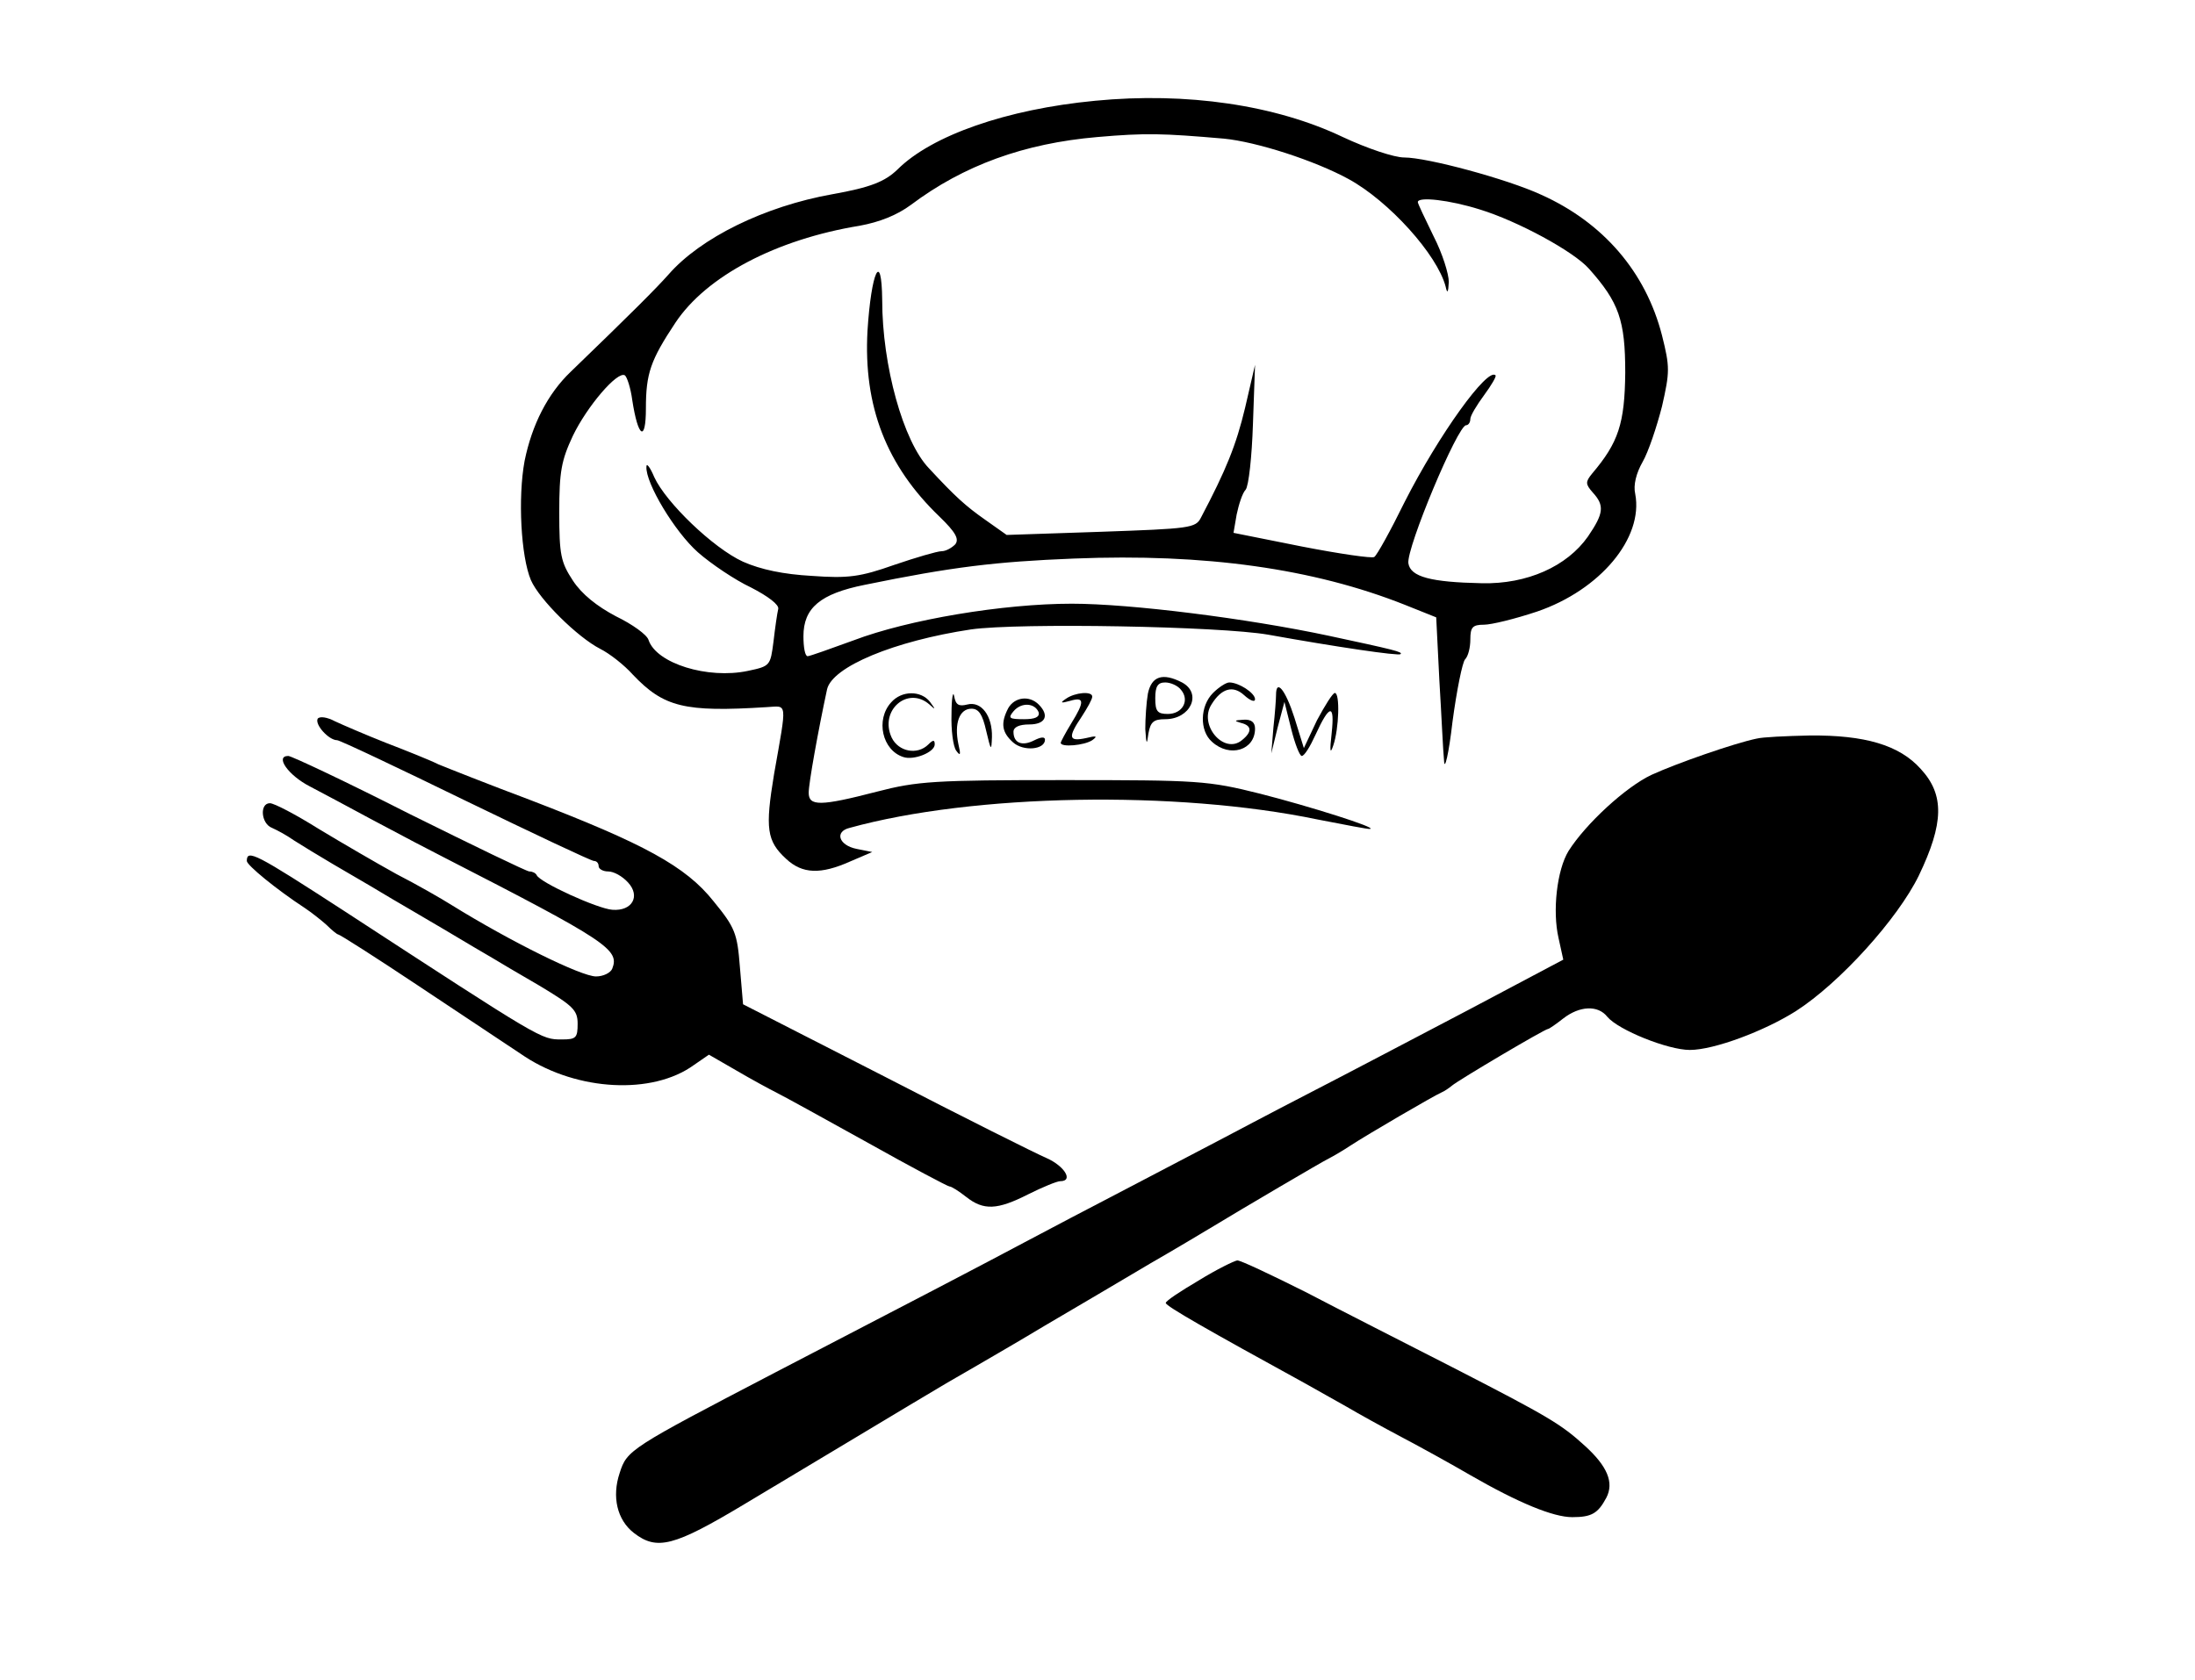 <?xml version="1.0" standalone="no"?>
<!DOCTYPE svg PUBLIC "-//W3C//DTD SVG 20010904//EN"
 "http://www.w3.org/TR/2001/REC-SVG-20010904/DTD/svg10.dtd">
<svg version="1.0" xmlns="http://www.w3.org/2000/svg"
 width="418pt" height="320pt" viewBox="0 0 418 320"
 preserveAspectRatio="xMidYMid meet">

<g transform="translate(0,320) scale(0.1,-0.1)"
fill="#000000" stroke="none">
<path d="M2085 3008 c-168 -16 -311 -66 -376 -131 -24 -23 -51 -34 -124 -47
-129 -23 -251 -83 -312 -153 -24 -27 -70 -73 -186 -185 -44 -42 -74 -101 -88
-170 -13 -70 -7 -182 12 -227 16 -37 89 -109 132 -131 18 -9 46 -31 62 -49 59
-62 98 -72 255 -62 40 2 39 14 14 -128 -17 -103 -14 -127 23 -161 31 -29 66
-30 122 -5 l42 18 -30 6 c-34 7 -42 33 -13 40 235 65 622 72 891 16 52 -10 97
-19 100 -18 15 2 -115 43 -209 67 -100 25 -117 26 -375 26 -245 0 -278 -2
-355 -22 -108 -28 -130 -28 -130 -2 0 18 18 118 35 197 10 43 128 92 274 114
92 13 474 6 566 -10 128 -23 249 -41 252 -37 5 4 -11 8 -137 35 -155 33 -377
61 -489 61 -130 0 -311 -30 -416 -70 -44 -16 -83 -30 -87 -30 -5 0 -8 17 -8
38 0 54 32 81 117 98 166 34 248 44 398 50 250 10 456 -19 630 -88 l60 -24 6
-120 c4 -65 7 -135 9 -154 1 -19 9 14 16 75 8 60 19 114 24 119 6 6 10 23 10
38 0 23 4 28 26 28 14 0 59 11 101 25 120 41 203 140 187 224 -4 17 2 40 14
61 11 19 27 67 37 106 15 66 15 75 0 135 -31 121 -112 215 -230 268 -65 30
-217 71 -261 71 -19 0 -70 17 -117 39 -128 61 -297 86 -472 69z m245 -72 c63
-6 174 -42 238 -77 77 -42 169 -144 185 -205 3 -14 5 -12 6 9 0 15 -12 54 -29
87 -16 33 -30 62 -30 65 0 11 61 4 118 -14 72 -22 179 -80 208 -113 57 -64 69
-98 69 -198 -1 -97 -13 -133 -63 -192 -13 -16 -13 -20 1 -36 23 -25 21 -40 -9
-84 -40 -57 -116 -91 -202 -89 -97 2 -136 12 -140 38 -4 29 94 263 110 263 4
0 8 5 8 12 0 6 12 26 26 45 14 19 24 36 22 38 -15 16 -108 -113 -173 -241 -27
-55 -53 -102 -58 -105 -4 -3 -66 6 -138 20 l-130 26 6 35 c4 19 11 41 17 47 6
7 12 64 14 125 l4 113 -19 -82 c-17 -71 -36 -118 -84 -209 -10 -20 -21 -21
-191 -27 l-179 -6 -41 29 c-37 26 -57 44 -107 98 -49 51 -89 196 -89 320 -1
98 -21 54 -28 -58 -8 -144 36 -257 137 -354 31 -30 38 -43 30 -53 -7 -7 -18
-13 -26 -13 -8 0 -49 -12 -90 -26 -65 -23 -88 -26 -157 -21 -54 3 -97 12 -131
27 -57 26 -147 113 -169 161 -8 19 -15 28 -15 20 -2 -31 54 -124 98 -163 25
-22 71 -53 101 -67 33 -17 54 -33 52 -41 -2 -8 -6 -36 -9 -62 -6 -46 -6 -47
-49 -56 -76 -16 -174 14 -189 59 -3 10 -31 30 -62 45 -36 19 -65 42 -82 68
-23 35 -26 49 -26 130 0 78 4 99 26 146 27 56 85 124 99 115 4 -3 11 -24 14
-47 11 -72 26 -81 26 -16 0 67 9 92 56 163 59 89 192 159 351 185 38 7 71 20
98 40 100 75 215 117 355 129 92 8 124 7 240 -3z"/>
<path d="M2186 1879 c-3 -17 -5 -48 -5 -68 2 -30 3 -31 6 -8 4 22 10 27 32 27
48 0 71 49 32 70 -37 19 -58 12 -65 -21z m63 7 c17 -20 3 -46 -25 -46 -20 0
-24 5 -24 30 0 23 5 30 19 30 10 0 24 -6 30 -14z"/>
<path d="M2310 1880 c-25 -25 -26 -72 -2 -93 34 -31 82 -16 82 25 0 12 -7 18
-22 17 -17 -1 -19 -2 -5 -6 21 -5 22 -17 2 -33 -34 -28 -83 29 -58 68 19 31
41 37 62 18 12 -11 21 -14 21 -8 0 12 -31 32 -49 32 -6 0 -20 -9 -31 -20z"/>
<path d="M1812 1840 c-1 -30 3 -62 9 -70 8 -11 9 -8 4 13 -8 39 2 67 25 67 14
0 21 -11 28 -42 9 -38 10 -40 11 -12 1 40 -20 69 -47 62 -16 -4 -22 -1 -25 16
-2 11 -5 -4 -5 -34z"/>
<path d="M2430 1876 c0 -7 -2 -35 -5 -62 l-4 -49 12 49 13 49 13 -52 c7 -28
16 -51 20 -51 5 0 16 18 26 40 27 59 37 60 31 4 -4 -35 -3 -42 3 -24 11 32 13
100 3 100 -4 0 -19 -24 -34 -52 l-25 -53 -18 58 c-17 53 -35 75 -35 43z"/>
<path d="M1697 1862 c-30 -33 -17 -91 23 -104 20 -7 60 9 60 24 0 9 -3 9 -12
0 -21 -21 -57 -14 -70 13 -24 52 31 99 72 63 12 -11 12 -10 1 5 -17 22 -54 22
-74 -1z"/>
<path d="M2030 1869 c-12 -8 -10 -9 8 -4 27 8 28 -1 2 -43 -11 -18 -20 -35
-20 -37 0 -9 45 -5 60 5 11 8 8 9 -12 4 -33 -7 -35 1 -8 41 11 17 20 33 20 38
0 11 -33 8 -50 -4z"/>
<path d="M1920 1851 c-15 -29 -12 -46 9 -65 20 -18 61 -14 61 5 0 6 -8 5 -20
-1 -23 -12 -40 -6 -40 16 0 9 11 14 30 14 31 0 39 17 18 38 -18 18 -46 14 -58
-7z m58 -8 c2 -9 -7 -13 -28 -13 -28 0 -31 2 -20 15 15 18 41 16 48 -2z"/>
<path d="M605 1831 c-6 -11 21 -41 37 -41 5 0 115 -52 244 -115 130 -63 240
-115 245 -115 5 0 9 -4 9 -10 0 -5 8 -10 18 -10 11 0 27 -9 38 -21 24 -26 8
-55 -30 -52 -28 2 -138 52 -144 66 -2 4 -8 7 -14 7 -5 0 -108 50 -229 110
-120 61 -224 110 -230 110 -26 0 0 -37 41 -58 25 -13 77 -41 116 -62 73 -39
104 -55 139 -73 312 -160 335 -176 321 -212 -3 -8 -17 -15 -31 -15 -28 0 -162
66 -275 136 -19 12 -66 39 -105 59 -38 21 -105 60 -148 86 -43 27 -85 49 -93
49 -20 0 -17 -39 4 -47 9 -4 28 -14 42 -24 14 -9 47 -29 74 -45 27 -16 69 -40
92 -54 23 -14 77 -45 119 -70 42 -25 84 -50 93 -55 10 -6 50 -30 90 -53 63
-38 72 -46 72 -72 0 -27 -3 -30 -30 -30 -40 0 -36 -2 -415 245 -168 109 -185
118 -185 95 0 -8 56 -54 111 -90 12 -8 31 -23 41 -32 10 -10 20 -18 22 -18 3
0 72 -44 153 -98 81 -54 173 -115 203 -135 100 -65 242 -73 321 -16 l29 20 52
-30 c29 -17 64 -36 78 -43 14 -7 92 -50 173 -95 82 -46 152 -83 155 -83 4 0
18 -9 32 -20 33 -26 59 -25 118 5 28 14 55 25 61 25 26 0 8 29 -26 44 -21 9
-159 78 -308 155 l-270 138 -6 71 c-5 64 -9 75 -50 125 -53 67 -133 110 -349
193 -80 30 -158 61 -175 68 -16 8 -61 26 -100 41 -38 15 -82 34 -97 41 -15 8
-29 10 -33 5z"/>
<path d="M3345 1793 c-43 -9 -152 -47 -200 -69 -49 -23 -125 -93 -158 -145
-22 -36 -31 -114 -19 -166 l9 -41 -183 -97 c-101 -53 -238 -125 -306 -160 -68
-35 -143 -75 -168 -88 -25 -13 -101 -53 -170 -89 -69 -36 -159 -83 -200 -105
-73 -39 -211 -111 -473 -247 -278 -145 -283 -148 -297 -192 -15 -45 -5 -89 27
-114 44 -34 76 -26 211 55 24 14 363 218 384 230 9 5 29 17 45 26 15 9 80 46
143 84 63 37 153 90 200 118 47 27 97 57 112 66 71 43 214 127 228 134 8 4 27
15 42 25 32 21 159 95 173 101 5 2 14 8 20 13 13 11 177 108 183 108 2 0 15 9
29 20 31 24 66 26 84 3 21 -25 115 -63 157 -63 46 0 142 36 202 74 84 54 194
176 234 258 48 100 49 154 4 203 -41 46 -107 65 -212 64 -45 -1 -90 -3 -101
-6z"/>
<path d="M2283 761 c-34 -20 -63 -39 -63 -43 0 -6 81 -52 265 -153 22 -12 58
-33 80 -45 22 -13 69 -39 105 -58 36 -19 94 -51 130 -72 92 -53 158 -80 194
-80 37 0 49 7 65 37 15 29 2 60 -41 99 -45 41 -68 55 -253 150 -88 45 -214
109 -279 143 -66 33 -125 61 -130 60 -6 -1 -39 -17 -73 -38z"/>
</g>
</svg>
